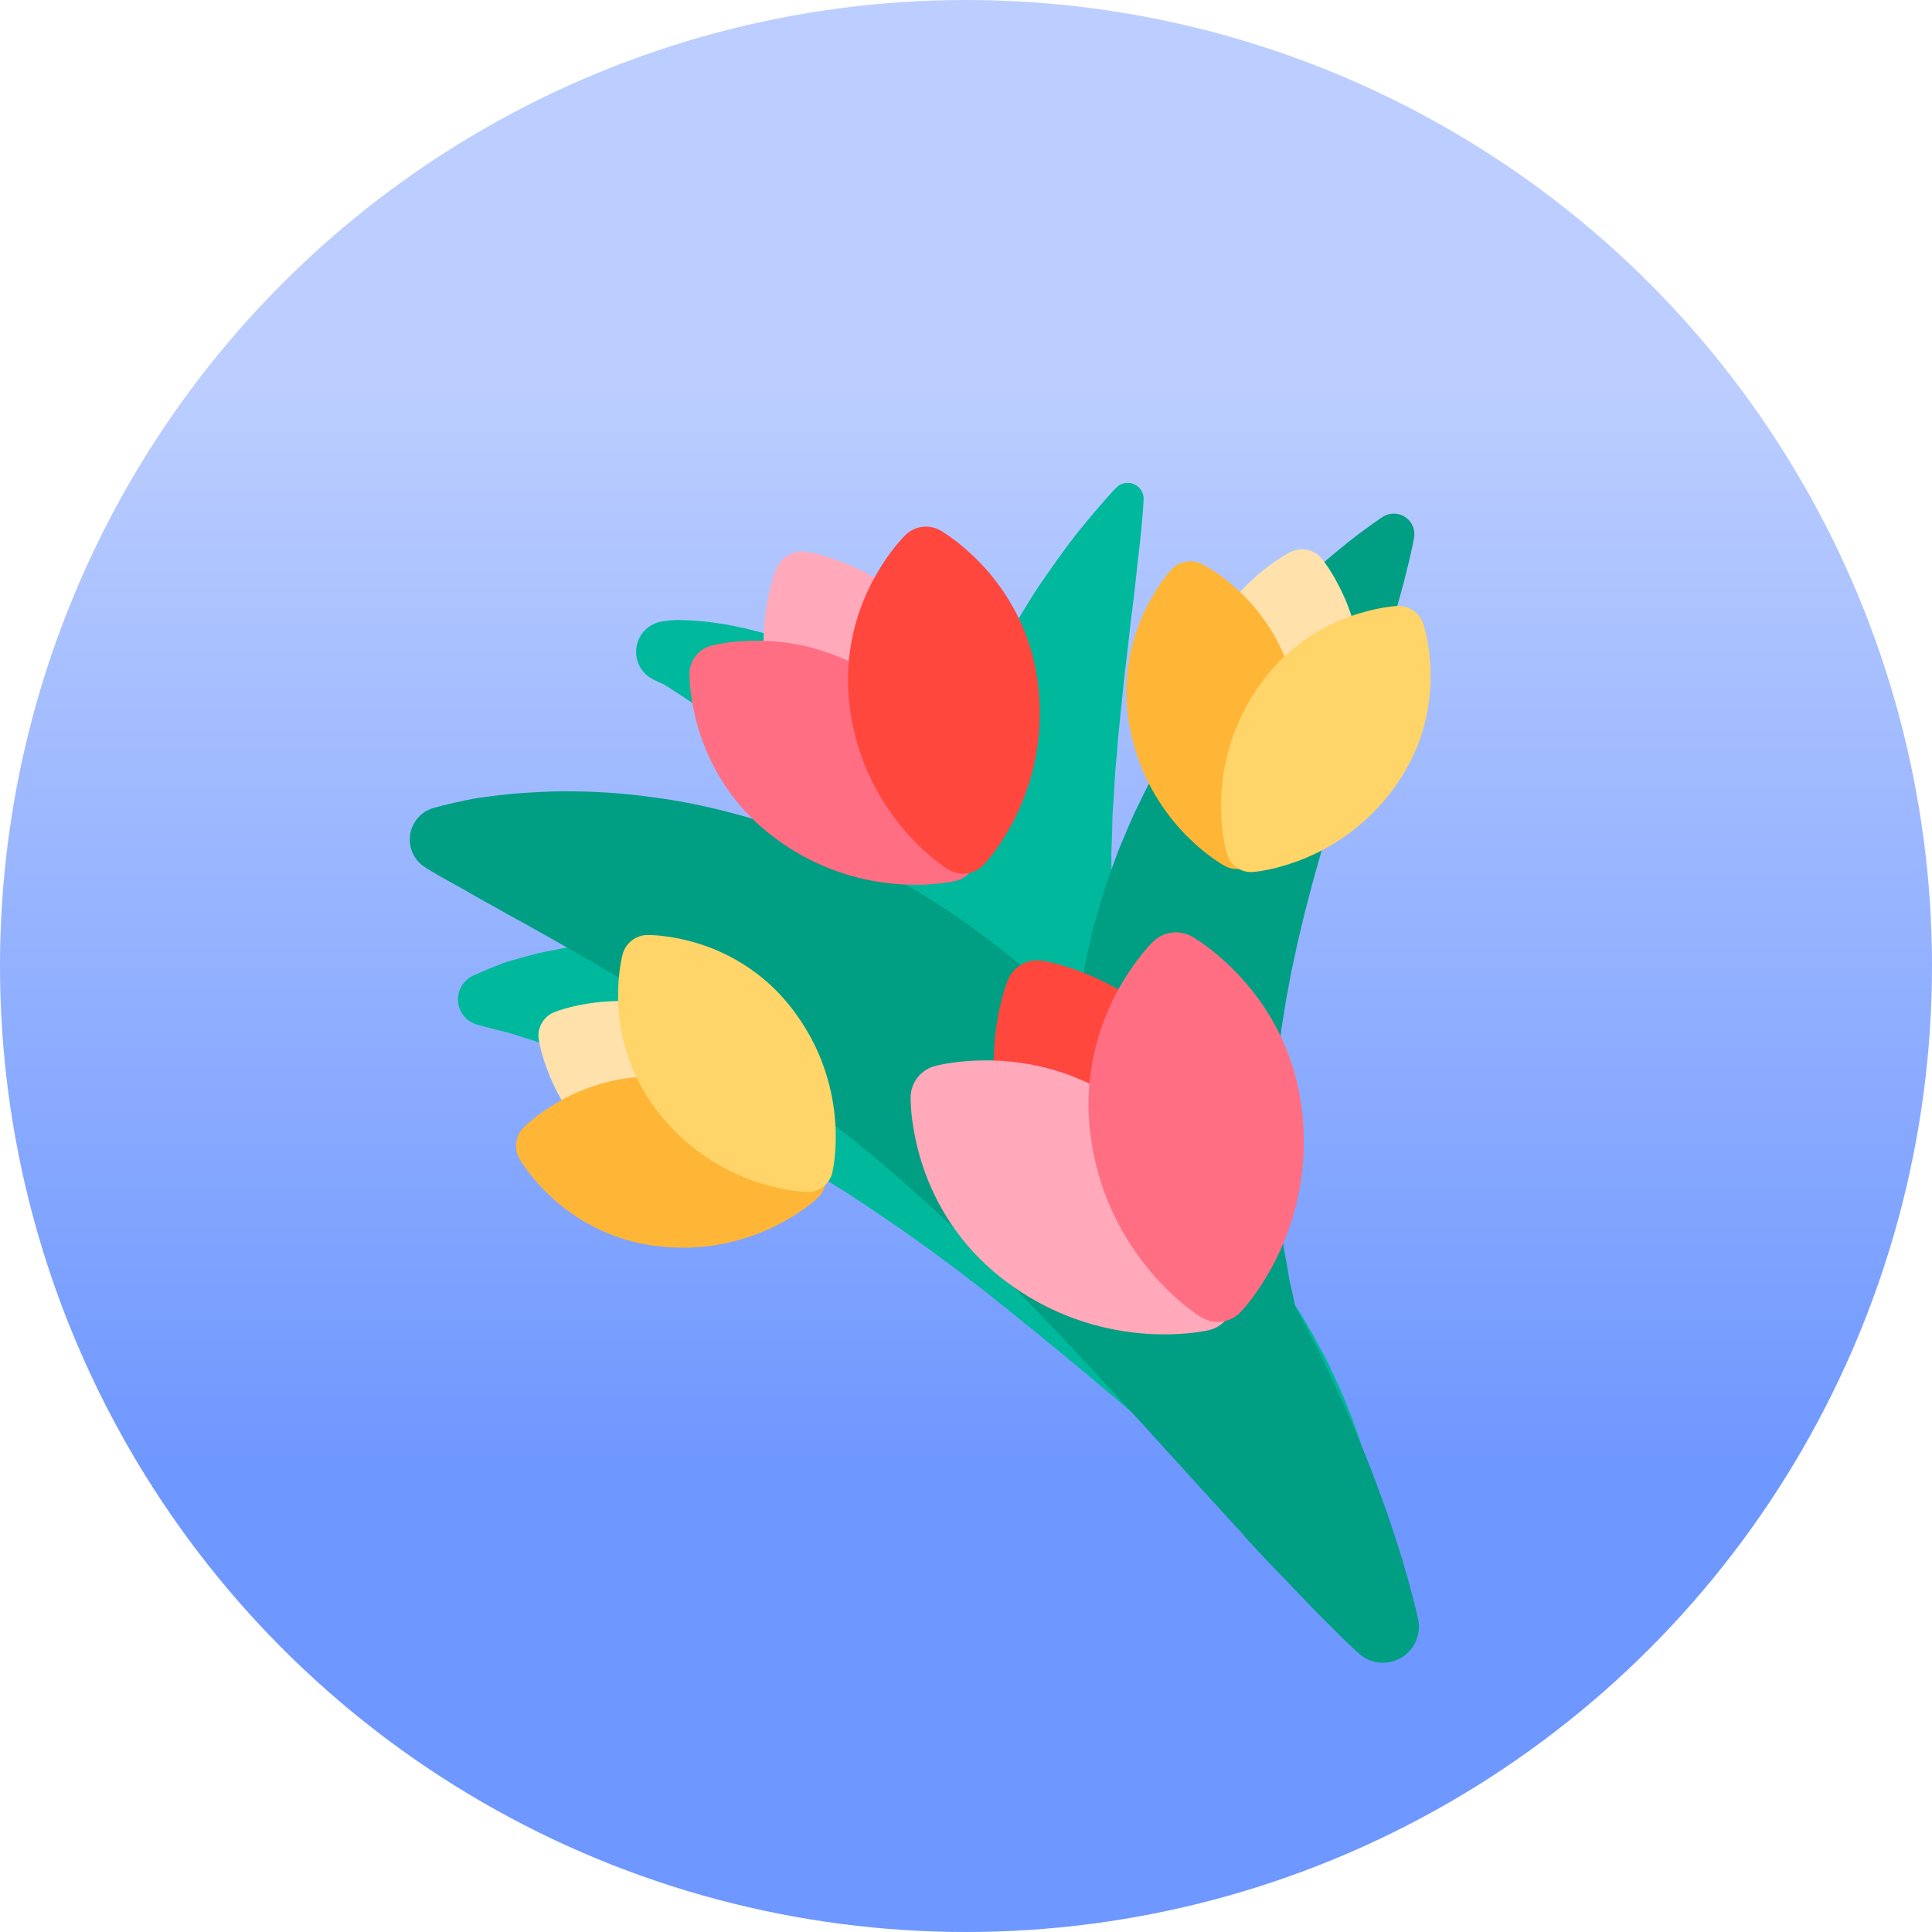 <svg width="45" height="45" viewBox="0 0 45 45" fill="none" xmlns="http://www.w3.org/2000/svg">
<circle cx="22.5" cy="22.5" r="22.5" fill="url(#paint0_linear_97_1127)"/>
<g clip-path="url(#clip0_97_1127)">
<path d="M32.212 36.943C32.212 36.943 32.214 36.913 32.215 36.857C32.216 36.801 32.218 36.717 32.216 36.609C32.216 36.5 32.211 36.367 32.205 36.209C32.201 36.049 32.179 35.874 32.155 35.674L32.113 35.359C32.096 35.249 32.081 35.132 32.055 35.016C32.031 34.898 32.006 34.775 31.977 34.648C31.948 34.516 31.917 34.385 31.884 34.253C31.81 33.987 31.724 33.704 31.628 33.405C31.576 33.259 31.519 33.111 31.462 32.957C31.401 32.806 31.342 32.648 31.276 32.49C31.205 32.336 31.135 32.177 31.059 32.016C30.982 31.857 30.909 31.689 30.819 31.53C30.646 31.208 30.467 30.87 30.257 30.544C30.153 30.379 30.05 30.21 29.938 30.044C29.88 29.961 29.822 29.878 29.763 29.794C29.865 29.399 29.872 28.987 29.784 28.589C29.784 28.589 29.712 28.264 29.562 27.699C29.524 27.558 29.476 27.403 29.423 27.235C29.37 27.067 29.317 26.884 29.25 26.692C29.112 26.308 28.961 25.873 28.76 25.412L28.611 25.058C28.558 24.938 28.5 24.818 28.442 24.695C28.326 24.45 28.211 24.195 28.073 23.942C27.938 23.687 27.804 23.424 27.649 23.164L27.418 22.768C27.34 22.635 27.255 22.504 27.172 22.371C27.087 22.239 27.003 22.105 26.915 21.972L26.642 21.576C26.463 21.307 26.258 21.05 26.062 20.787C26.006 20.713 25.948 20.639 25.89 20.566L25.887 20.093C25.888 20.008 25.884 19.923 25.887 19.837L25.896 19.581C25.903 19.41 25.908 19.241 25.91 19.071C25.91 18.987 25.918 18.902 25.924 18.817C25.93 18.733 25.936 18.649 25.941 18.565L25.97 18.064C25.979 17.898 25.999 17.733 26.013 17.57C26.059 16.916 26.14 16.289 26.195 15.7C26.215 15.554 26.232 15.409 26.248 15.268C26.265 15.129 26.281 14.991 26.296 14.852L26.318 14.65C26.325 14.584 26.33 14.518 26.339 14.453C26.357 14.328 26.373 14.202 26.388 14.077C26.417 13.847 26.443 13.617 26.467 13.386L26.484 13.228C26.489 13.176 26.493 13.125 26.5 13.076L26.534 12.794C26.567 12.513 26.594 12.232 26.617 11.95C26.632 11.753 26.636 11.645 26.636 11.645L26.637 11.633C26.64 11.558 26.62 11.483 26.579 11.419C26.539 11.356 26.48 11.306 26.411 11.276C26.342 11.247 26.265 11.239 26.191 11.254C26.117 11.269 26.05 11.306 25.997 11.36C25.997 11.36 25.923 11.438 25.789 11.587C25.597 11.803 25.41 12.023 25.228 12.246C24.986 12.532 24.724 12.897 24.425 13.321C24.348 13.43 24.272 13.54 24.197 13.651C24.119 13.765 24.046 13.886 23.969 14.009C23.89 14.136 23.811 14.263 23.734 14.391C23.655 14.521 23.573 14.656 23.493 14.794C23.184 15.357 22.852 15.972 22.56 16.66C22.498 16.807 22.431 16.954 22.369 17.106C22.186 16.969 22 16.839 21.82 16.709C21.559 16.535 21.308 16.362 21.047 16.209C20.917 16.132 20.794 16.052 20.664 15.981L20.283 15.77C20.027 15.637 19.782 15.508 19.532 15.399C19.408 15.343 19.29 15.285 19.168 15.235L18.81 15.091C18.694 15.044 18.575 15.002 18.462 14.962C18.348 14.921 18.237 14.883 18.125 14.849C18.014 14.814 17.906 14.781 17.801 14.75L17.489 14.669C17.439 14.656 17.39 14.643 17.341 14.632L17.193 14.602L16.916 14.546L16.654 14.507C16.572 14.494 16.493 14.483 16.414 14.477C16.258 14.464 16.13 14.45 15.989 14.447L15.807 14.441C15.78 14.441 15.752 14.439 15.73 14.441L15.672 14.446C15.527 14.459 15.449 14.469 15.449 14.469C15.217 14.498 14.999 14.641 14.889 14.867C14.714 15.223 14.862 15.654 15.219 15.828L15.221 15.829C15.221 15.829 15.291 15.864 15.424 15.924L15.477 15.948C15.494 15.957 15.506 15.967 15.521 15.976L15.615 16.037L15.867 16.199C15.891 16.216 15.916 16.23 15.942 16.248L16.021 16.303L16.189 16.419L16.37 16.553L16.465 16.623L16.563 16.7C16.827 16.9 17.116 17.154 17.425 17.427C17.577 17.569 17.736 17.714 17.896 17.871L18.017 17.988L18.138 18.111C18.219 18.194 18.303 18.274 18.385 18.36C18.547 18.536 18.716 18.709 18.882 18.896C18.965 18.988 19.05 19.08 19.132 19.178L19.384 19.466L19.632 19.768C19.717 19.866 19.798 19.97 19.88 20.074C20.047 20.279 20.206 20.496 20.369 20.709C20.658 21.104 20.949 21.503 21.218 21.919C21.211 22.008 21.204 22.096 21.198 22.186C21.187 22.301 21.189 22.421 21.186 22.539C21.184 22.658 21.183 22.777 21.183 22.896L21.183 23.144C21.018 23.076 20.849 23.017 20.684 22.954L20.381 22.841C20.281 22.802 20.177 22.774 20.075 22.74C19.871 22.675 19.67 22.61 19.47 22.549C19.267 22.492 19.065 22.44 18.866 22.387L18.569 22.313L18.27 22.249C18.073 22.207 17.877 22.17 17.685 22.132C17.491 22.099 17.297 22.074 17.108 22.046C17.013 22.032 16.92 22.018 16.827 22.006C16.733 21.995 16.639 21.988 16.547 21.979C16.365 21.962 16.184 21.947 16.002 21.934C15.824 21.92 15.646 21.92 15.474 21.915C15.301 21.913 15.135 21.905 14.969 21.911C14.803 21.917 14.642 21.922 14.485 21.931C14.328 21.939 14.177 21.944 14.027 21.963C13.879 21.98 13.735 21.995 13.597 22.013L13.393 22.038C13.326 22.046 13.26 22.061 13.195 22.072C13.066 22.097 12.942 22.119 12.824 22.144L12.65 22.179C12.594 22.191 12.54 22.201 12.483 22.217C12.371 22.246 12.265 22.273 12.165 22.301C12.072 22.327 11.978 22.354 11.885 22.382C11.798 22.408 11.715 22.431 11.65 22.46C11.513 22.511 11.397 22.563 11.303 22.601C11.116 22.68 11.016 22.727 11.016 22.727C10.866 22.798 10.744 22.931 10.692 23.102C10.595 23.423 10.777 23.763 11.098 23.861L11.099 23.861C11.099 23.861 11.204 23.893 11.402 23.944C11.5 23.968 11.622 24.002 11.765 24.034C11.839 24.048 11.906 24.073 11.98 24.096C12.053 24.121 12.13 24.145 12.211 24.17L12.462 24.248C12.549 24.275 12.648 24.31 12.745 24.343C12.943 24.412 13.153 24.47 13.376 24.559C13.598 24.644 13.832 24.719 14.076 24.824C14.198 24.874 14.322 24.922 14.449 24.971C14.512 24.994 14.575 25.026 14.64 25.053L14.834 25.138L15.032 25.223C15.098 25.251 15.165 25.277 15.232 25.31C15.366 25.374 15.502 25.438 15.641 25.501C15.71 25.533 15.779 25.562 15.849 25.597C15.918 25.633 15.989 25.667 16.059 25.702C16.2 25.771 16.342 25.843 16.486 25.911C16.629 25.987 16.773 26.065 16.92 26.14L17.14 26.253L17.36 26.377C17.508 26.459 17.658 26.538 17.807 26.622C17.956 26.711 18.107 26.796 18.257 26.884C18.409 26.969 18.56 27.061 18.711 27.154L18.939 27.292C19.016 27.338 19.093 27.382 19.168 27.432C19.32 27.528 19.472 27.627 19.626 27.722C19.704 27.768 19.78 27.819 19.856 27.87L20.084 28.022C20.394 28.215 20.692 28.438 21.002 28.64C21.152 28.748 21.302 28.859 21.455 28.964C21.53 29.018 21.608 29.069 21.682 29.125L21.905 29.293C22.054 29.406 22.208 29.509 22.354 29.625L22.574 29.797L22.796 29.965C22.871 30.019 22.943 30.078 23.015 30.136L23.231 30.31C23.376 30.425 23.522 30.537 23.662 30.655C23.803 30.771 23.946 30.885 24.089 30.998C24.23 31.114 24.367 31.231 24.508 31.344C24.577 31.401 24.648 31.457 24.718 31.513L24.923 31.686C25.057 31.802 25.197 31.912 25.333 32.023C25.464 32.139 25.598 32.25 25.731 32.362C25.798 32.417 25.863 32.473 25.93 32.527L26.124 32.694C26.251 32.806 26.382 32.913 26.511 33.02C26.634 33.13 26.758 33.238 26.884 33.345C27.136 33.555 27.369 33.77 27.607 33.971C27.726 34.072 27.839 34.174 27.951 34.275C28.063 34.375 28.177 34.471 28.287 34.568L28.605 34.855L28.918 35.129C29.115 35.311 29.306 35.484 29.493 35.646C29.662 35.804 29.832 35.96 30.005 36.113C30.087 36.185 30.163 36.255 30.236 36.324L30.448 36.518C30.727 36.762 30.937 36.964 31.094 37.099C31.171 37.167 31.232 37.219 31.274 37.254C31.316 37.289 31.339 37.306 31.339 37.306L31.363 37.325C31.445 37.389 31.545 37.426 31.648 37.433C31.94 37.453 32.192 37.234 32.212 36.943Z" fill="#00B89C"/>
<path d="M33.031 37.715C33.031 37.715 33.005 37.593 32.949 37.367C32.866 37.042 32.778 36.719 32.684 36.397C32.614 36.17 32.542 35.943 32.468 35.717C32.388 35.47 32.299 35.204 32.194 34.923C32.142 34.778 32.088 34.633 32.033 34.488C31.977 34.339 31.92 34.186 31.857 34.03C31.793 33.87 31.728 33.71 31.661 33.551C31.592 33.385 31.522 33.218 31.451 33.052C31.303 32.714 31.141 32.365 30.972 32.003C30.8 31.643 30.612 31.276 30.419 30.897C30.337 30.747 30.255 30.594 30.171 30.441L30.135 30.269C30.117 30.18 30.096 30.092 30.076 30.003C30.058 29.914 30.032 29.826 30.02 29.735C29.991 29.554 29.958 29.374 29.925 29.192C29.888 29.012 29.872 28.828 29.845 28.645L29.808 28.369L29.789 28.231L29.777 28.093L29.727 27.537C29.678 26.794 29.671 26.046 29.713 25.298C29.73 25.111 29.744 24.925 29.758 24.738C29.763 24.645 29.776 24.552 29.789 24.459L29.822 24.18C29.834 24.087 29.84 23.994 29.856 23.901L29.903 23.623C29.932 23.438 29.955 23.253 29.997 23.069C30.034 22.885 30.061 22.701 30.102 22.518C30.145 22.335 30.181 22.151 30.22 21.969C30.309 21.606 30.389 21.243 30.488 20.885C30.576 20.526 30.685 20.173 30.779 19.822C30.834 19.648 30.884 19.473 30.934 19.3L30.971 19.171L31.012 19.043L31.091 18.788C31.191 18.448 31.304 18.117 31.401 17.791L31.557 17.311C31.583 17.233 31.607 17.153 31.631 17.075C31.655 16.997 31.682 16.92 31.707 16.844L31.991 15.955L32.245 15.137L32.359 14.758C32.396 14.637 32.431 14.518 32.464 14.403L32.642 13.768C32.694 13.575 32.74 13.4 32.776 13.246C32.814 13.092 32.847 12.962 32.869 12.853C32.894 12.746 32.91 12.662 32.921 12.605C32.927 12.576 32.933 12.548 32.937 12.519L32.938 12.514C32.952 12.424 32.94 12.331 32.903 12.248C32.866 12.164 32.806 12.093 32.729 12.043C32.653 11.992 32.564 11.965 32.473 11.963C32.381 11.962 32.292 11.987 32.214 12.035C32.214 12.035 32.188 12.051 32.14 12.084C32.092 12.116 32.021 12.164 31.931 12.23C31.749 12.359 31.488 12.553 31.172 12.814L30.924 13.022C30.839 13.097 30.749 13.174 30.659 13.257C30.475 13.421 30.279 13.601 30.077 13.802C29.975 13.901 29.873 14.006 29.766 14.113C29.66 14.221 29.556 14.336 29.446 14.453C29.338 14.571 29.227 14.691 29.116 14.818L28.782 15.213C28.666 15.351 28.554 15.492 28.445 15.635C28.334 15.782 28.217 15.929 28.105 16.084C27.885 16.398 27.654 16.721 27.439 17.073C27.217 17.418 27.01 17.791 26.802 18.174C26.7 18.371 26.601 18.569 26.505 18.769C26.405 18.969 26.314 19.179 26.226 19.391C26.137 19.603 26.042 19.815 25.966 20.038L25.845 20.372C25.805 20.484 25.762 20.595 25.729 20.71C25.66 20.941 25.588 21.172 25.522 21.406L25.497 21.494L25.476 21.584L25.433 21.763C25.405 21.883 25.375 22.003 25.348 22.123C25.29 22.363 25.251 22.61 25.207 22.857L25.148 23.228C25.128 23.352 25.117 23.479 25.102 23.604C25.1 23.626 25.097 23.648 25.095 23.671C24.99 23.567 24.884 23.465 24.776 23.365L24.196 22.84C24.099 22.753 23.998 22.671 23.897 22.587L23.596 22.338C23.495 22.255 23.397 22.171 23.294 22.091L22.983 21.855C22.153 21.229 21.282 20.673 20.39 20.222C20.17 20.105 19.946 19.998 19.722 19.897C19.499 19.796 19.28 19.691 19.055 19.607L18.721 19.475C18.611 19.431 18.502 19.387 18.391 19.349C18.168 19.275 17.95 19.199 17.732 19.131C16.859 18.865 16.021 18.674 15.239 18.574C14.46 18.462 13.741 18.429 13.108 18.431C12.95 18.43 12.797 18.437 12.649 18.444C12.507 18.45 12.365 18.458 12.223 18.468L12.023 18.481L11.828 18.501C11.701 18.513 11.579 18.529 11.465 18.542C11.001 18.594 10.675 18.678 10.439 18.731C10.35 18.752 10.261 18.774 10.173 18.799C10.113 18.814 10.081 18.824 10.081 18.824C9.916 18.875 9.773 18.982 9.676 19.125C9.439 19.476 9.531 19.951 9.881 20.188C9.881 20.188 9.908 20.206 9.961 20.239C10.014 20.272 10.093 20.32 10.197 20.38C10.4 20.5 10.72 20.666 11.07 20.873C11.16 20.924 11.254 20.978 11.352 21.031L11.503 21.114L11.662 21.204C11.877 21.329 12.112 21.449 12.356 21.589C12.844 21.866 13.387 22.163 13.956 22.5C14.53 22.826 15.127 23.2 15.745 23.587C15.897 23.689 16.054 23.785 16.21 23.885L16.679 24.198L16.797 24.277C16.838 24.302 16.878 24.328 16.916 24.356L17.152 24.521C17.309 24.633 17.474 24.734 17.63 24.854C18.27 25.303 18.913 25.791 19.561 26.302C19.724 26.429 19.888 26.555 20.049 26.69L20.292 26.889C20.373 26.956 20.454 27.021 20.533 27.093L21.016 27.506C21.097 27.576 21.174 27.65 21.254 27.721L21.494 27.934C21.656 28.073 21.809 28.227 21.968 28.372L22.205 28.591C22.285 28.664 22.361 28.742 22.439 28.817C22.592 28.97 22.752 29.116 22.906 29.268C23.058 29.423 23.211 29.576 23.366 29.727C23.973 30.346 24.575 30.963 25.149 31.584C25.293 31.739 25.438 31.89 25.579 32.045C25.72 32.199 25.858 32.353 26 32.502L26.817 33.395L27.21 33.83C27.339 33.973 27.471 34.111 27.595 34.251C27.846 34.531 28.092 34.799 28.33 35.057C28.447 35.188 28.564 35.315 28.678 35.44C28.758 35.527 28.839 35.614 28.92 35.701L29.019 35.82C29.073 35.883 29.13 35.942 29.185 36.002C29.416 36.251 29.65 36.498 29.888 36.742L29.918 36.77L30.2 37.069C30.36 37.237 30.522 37.404 30.686 37.569C30.982 37.87 31.219 38.106 31.385 38.265C31.551 38.423 31.643 38.506 31.643 38.506L31.656 38.517C31.754 38.605 31.871 38.667 31.998 38.701C32.125 38.734 32.258 38.737 32.386 38.71C32.839 38.613 33.127 38.168 33.031 37.715Z" fill="#009E83"/>
<path d="M24.296 22.38L24.336 22.387C24.362 22.393 24.403 22.399 24.45 22.411C24.5 22.421 24.559 22.435 24.625 22.454C24.694 22.471 24.767 22.494 24.85 22.519C25.014 22.57 25.201 22.64 25.404 22.725C25.606 22.812 25.82 22.917 26.037 23.042C26.47 23.291 26.91 23.619 27.3 24.017C27.694 24.413 28.036 24.88 28.309 25.386C28.446 25.639 28.569 25.9 28.672 26.166C28.777 26.432 28.861 26.705 28.929 26.976C29.064 27.52 29.122 28.065 29.121 28.562C29.121 28.811 29.108 29.045 29.082 29.262C29.069 29.37 29.059 29.47 29.041 29.567C29.026 29.663 29.011 29.752 28.992 29.835L28.968 29.951L28.942 30.057C28.926 30.122 28.909 30.18 28.896 30.226C28.884 30.272 28.869 30.31 28.862 30.334L28.849 30.371C28.733 30.721 28.37 30.92 28.018 30.845L27.98 30.836C27.955 30.831 27.915 30.823 27.869 30.811C27.823 30.799 27.764 30.784 27.701 30.764L27.597 30.733L27.484 30.695C27.403 30.668 27.319 30.636 27.229 30.6C27.136 30.566 27.045 30.523 26.945 30.479C26.746 30.392 26.537 30.283 26.323 30.157C25.895 29.904 25.455 29.576 25.056 29.183C24.858 28.986 24.666 28.775 24.491 28.549C24.314 28.324 24.152 28.086 24.004 27.839C23.709 27.346 23.481 26.814 23.341 26.273C23.198 25.735 23.14 25.189 23.146 24.689C23.149 24.453 23.166 24.217 23.197 23.983C23.227 23.765 23.262 23.569 23.302 23.401C23.322 23.317 23.339 23.243 23.36 23.175C23.378 23.108 23.396 23.05 23.412 23.002C23.426 22.956 23.442 22.917 23.451 22.892L23.465 22.854C23.591 22.509 23.946 22.315 24.296 22.38Z" fill="#FF473E"/>
<path d="M21.798 24.825L21.837 24.815C21.863 24.81 21.902 24.799 21.95 24.791C21.998 24.781 22.057 24.77 22.123 24.761C22.192 24.749 22.266 24.741 22.35 24.732C22.517 24.713 22.71 24.702 22.925 24.699C23.154 24.697 23.383 24.709 23.61 24.735C24.091 24.788 24.605 24.911 25.098 25.116C25.594 25.318 26.068 25.604 26.493 25.951C26.706 26.125 26.908 26.313 27.095 26.512C27.284 26.71 27.455 26.923 27.612 27.14C27.925 27.577 28.169 28.046 28.342 28.494C28.428 28.718 28.499 28.934 28.551 29.14C28.577 29.242 28.603 29.336 28.621 29.431C28.641 29.523 28.658 29.609 28.67 29.691L28.689 29.806L28.702 29.912C28.711 29.976 28.715 30.035 28.72 30.082C28.724 30.128 28.725 30.168 28.726 30.193L28.728 30.231C28.746 30.598 28.49 30.915 28.14 30.985L28.102 30.993C28.078 30.997 28.039 31.006 27.993 31.013C27.946 31.02 27.888 31.03 27.824 31.038L27.718 31.05L27.602 31.06C27.52 31.068 27.432 31.072 27.338 31.076C27.242 31.081 27.144 31.079 27.038 31.079C26.826 31.078 26.599 31.062 26.361 31.033C25.884 30.974 25.37 30.852 24.871 30.654C24.622 30.555 24.374 30.44 24.136 30.306C23.896 30.173 23.666 30.022 23.445 29.858C23.005 29.53 22.612 29.14 22.296 28.708C21.977 28.279 21.733 27.811 21.564 27.358C21.484 27.143 21.416 26.924 21.363 26.702C21.313 26.493 21.277 26.303 21.254 26.136C21.243 26.053 21.233 25.978 21.228 25.909C21.222 25.851 21.217 25.792 21.215 25.733C21.211 25.685 21.212 25.645 21.211 25.618L21.21 25.578C21.204 25.213 21.456 24.904 21.798 24.825ZM18.069 13.279L18.056 13.313C18.048 13.335 18.035 13.369 18.022 13.411C18.005 13.462 17.989 13.513 17.975 13.565C17.957 13.625 17.941 13.692 17.924 13.767C17.888 13.916 17.857 14.09 17.83 14.285C17.803 14.494 17.788 14.704 17.785 14.914C17.779 15.359 17.831 15.846 17.959 16.325C18.084 16.807 18.286 17.281 18.55 17.721C18.681 17.94 18.826 18.151 18.983 18.353C19.139 18.554 19.31 18.742 19.487 18.918C19.842 19.268 20.234 19.561 20.616 19.785C20.806 19.898 20.992 19.995 21.17 20.073C21.258 20.112 21.34 20.15 21.422 20.18C21.503 20.212 21.578 20.241 21.65 20.265L21.75 20.299L21.843 20.327C21.899 20.344 21.951 20.357 21.993 20.368C22.034 20.38 22.069 20.386 22.091 20.391L22.126 20.398C22.439 20.466 22.763 20.288 22.866 19.977L22.877 19.943C22.884 19.922 22.897 19.888 22.908 19.847C22.919 19.806 22.935 19.754 22.948 19.697L22.972 19.603L22.994 19.499C23.01 19.425 23.023 19.346 23.037 19.261C23.053 19.174 23.062 19.084 23.073 18.988C23.096 18.795 23.108 18.586 23.108 18.365C23.109 17.922 23.058 17.436 22.937 16.952C22.876 16.71 22.802 16.467 22.708 16.23C22.615 15.992 22.507 15.76 22.385 15.535C22.141 15.084 21.837 14.668 21.486 14.316C21.138 13.961 20.746 13.668 20.36 13.447C20.178 13.341 19.99 13.247 19.796 13.165C19.615 13.088 19.449 13.026 19.302 12.981C19.229 12.958 19.164 12.938 19.103 12.922C19.051 12.908 18.999 12.895 18.947 12.884C18.904 12.874 18.868 12.868 18.845 12.864L18.809 12.857C18.498 12.799 18.181 12.972 18.069 13.279Z" fill="#FFA9BA"/>
<path d="M27.789 21.829L27.823 21.85C27.846 21.864 27.881 21.885 27.92 21.912C27.962 21.939 28.011 21.973 28.065 22.013C28.122 22.053 28.181 22.099 28.247 22.151C28.379 22.256 28.524 22.384 28.678 22.533C28.842 22.693 28.996 22.862 29.14 23.041C29.444 23.417 29.722 23.866 29.929 24.359C30.139 24.851 30.274 25.387 30.332 25.934C30.36 26.207 30.373 26.482 30.365 26.756C30.36 27.029 30.332 27.301 30.291 27.566C30.206 28.096 30.049 28.601 29.856 29.041C29.76 29.261 29.658 29.465 29.55 29.647C29.497 29.738 29.449 29.823 29.395 29.903C29.344 29.983 29.296 30.056 29.247 30.123L29.18 30.218L29.115 30.302C29.076 30.354 29.038 30.399 29.007 30.435C28.978 30.471 28.951 30.5 28.934 30.518L28.908 30.547C28.662 30.82 28.258 30.866 27.96 30.669L27.928 30.648C27.907 30.634 27.873 30.613 27.836 30.585C27.797 30.558 27.749 30.524 27.698 30.483L27.614 30.418L27.525 30.344C27.46 30.292 27.396 30.233 27.326 30.169C27.254 30.105 27.186 30.035 27.111 29.96C26.961 29.811 26.811 29.639 26.662 29.451C26.365 29.074 26.086 28.625 25.87 28.133C25.763 27.887 25.667 27.631 25.593 27.368C25.517 27.106 25.459 26.836 25.417 26.564C25.335 26.021 25.33 25.468 25.41 24.939C25.485 24.41 25.641 23.905 25.84 23.464C25.934 23.255 26.04 23.052 26.159 22.856C26.271 22.673 26.378 22.512 26.48 22.378C26.53 22.311 26.576 22.251 26.621 22.198C26.663 22.146 26.702 22.101 26.735 22.064C26.766 22.027 26.795 21.999 26.813 21.98L26.841 21.951C27.093 21.687 27.49 21.645 27.789 21.829ZM16.06 15.706L16.061 15.742C16.061 15.765 16.061 15.802 16.064 15.845C16.066 15.889 16.069 15.942 16.075 16.001C16.08 16.063 16.089 16.129 16.099 16.203C16.119 16.352 16.152 16.521 16.196 16.707C16.244 16.905 16.303 17.101 16.375 17.292C16.526 17.695 16.743 18.113 17.027 18.495C17.309 18.88 17.658 19.227 18.051 19.519C18.247 19.666 18.453 19.799 18.666 19.919C18.878 20.038 19.099 20.14 19.321 20.229C19.766 20.405 20.224 20.514 20.649 20.566C20.861 20.592 21.064 20.606 21.252 20.607C21.346 20.607 21.433 20.609 21.519 20.604C21.603 20.601 21.681 20.598 21.755 20.59L21.858 20.582L21.952 20.57C22.01 20.564 22.061 20.555 22.103 20.548C22.144 20.543 22.178 20.534 22.2 20.53L22.234 20.523C22.546 20.461 22.774 20.179 22.758 19.852L22.756 19.817C22.755 19.795 22.755 19.76 22.75 19.719C22.747 19.677 22.743 19.624 22.735 19.567L22.723 19.473L22.706 19.371C22.696 19.298 22.68 19.221 22.663 19.139C22.647 19.055 22.623 18.971 22.6 18.879C22.554 18.696 22.491 18.504 22.414 18.304C22.26 17.905 22.043 17.487 21.764 17.098C21.624 16.904 21.471 16.715 21.303 16.538C21.136 16.36 20.956 16.194 20.767 16.039C20.388 15.729 19.966 15.474 19.524 15.294C19.084 15.112 18.627 15.003 18.198 14.955C17.996 14.932 17.792 14.921 17.588 14.923C17.397 14.926 17.224 14.935 17.075 14.952C17.001 14.96 16.935 14.968 16.874 14.978C16.814 14.987 16.762 14.996 16.719 15.005C16.677 15.012 16.642 15.022 16.619 15.027L16.584 15.035C16.279 15.106 16.054 15.381 16.06 15.706Z" fill="#FF6E83"/>
<path d="M21.921 12.366L21.952 12.385C21.972 12.397 22.003 12.416 22.038 12.44C22.075 12.464 22.119 12.494 22.167 12.53C22.218 12.565 22.27 12.607 22.329 12.653C22.447 12.746 22.576 12.861 22.713 12.993C22.859 13.136 22.997 13.287 23.125 13.445C23.395 13.781 23.644 14.181 23.828 14.62C24.015 15.058 24.136 15.536 24.187 16.023C24.213 16.266 24.223 16.511 24.217 16.756C24.212 16.999 24.187 17.241 24.15 17.477C24.074 17.95 23.934 18.399 23.763 18.791C23.677 18.988 23.586 19.169 23.491 19.331C23.443 19.413 23.4 19.488 23.352 19.56C23.307 19.631 23.264 19.696 23.22 19.756L23.16 19.84L23.102 19.915C23.068 19.961 23.034 20.001 23.007 20.034C22.981 20.066 22.956 20.091 22.941 20.108L22.918 20.134C22.699 20.377 22.339 20.417 22.073 20.242L22.045 20.223C22.026 20.21 21.996 20.192 21.963 20.168C21.929 20.143 21.886 20.113 21.84 20.077L21.765 20.019L21.686 19.952C21.628 19.906 21.571 19.854 21.509 19.796C21.444 19.74 21.384 19.677 21.317 19.61C21.184 19.477 21.05 19.325 20.917 19.157C20.652 18.821 20.403 18.421 20.211 17.983C20.116 17.764 20.031 17.536 19.964 17.301C19.897 17.066 19.845 16.827 19.808 16.585C19.735 16.101 19.731 15.608 19.801 15.137C19.868 14.665 20.008 14.216 20.185 13.823C20.268 13.637 20.363 13.456 20.469 13.281C20.568 13.118 20.664 12.975 20.755 12.855C20.8 12.796 20.84 12.742 20.88 12.695C20.918 12.649 20.953 12.608 20.982 12.576C21.01 12.543 21.036 12.518 21.052 12.501L21.076 12.475C21.302 12.24 21.655 12.202 21.921 12.366Z" fill="#FF473E"/>
<path d="M30.794 13.022L30.814 13.047C30.827 13.064 30.848 13.09 30.87 13.122C30.893 13.154 30.921 13.194 30.951 13.24C30.982 13.287 31.014 13.339 31.049 13.398C31.119 13.515 31.193 13.655 31.268 13.814C31.348 13.984 31.417 14.158 31.476 14.337C31.601 14.714 31.688 15.142 31.708 15.585C31.732 16.028 31.687 16.486 31.581 16.931C31.529 17.153 31.462 17.372 31.383 17.586C31.304 17.799 31.209 18.005 31.106 18.203C30.907 18.578 30.663 18.928 30.38 19.245C30.247 19.392 30.116 19.524 29.985 19.639C29.921 19.696 29.862 19.75 29.799 19.798C29.739 19.847 29.684 19.892 29.629 19.931L29.552 19.987L29.481 20.036C29.437 20.066 29.397 20.091 29.364 20.112C29.333 20.132 29.304 20.147 29.287 20.158L29.259 20.173C29.006 20.319 28.685 20.245 28.516 20.014L28.498 19.988C28.486 19.972 28.466 19.946 28.446 19.915C28.424 19.883 28.398 19.843 28.37 19.797L28.325 19.724L28.279 19.641C28.245 19.583 28.212 19.519 28.178 19.45C28.14 19.381 28.109 19.307 28.073 19.228C28.002 19.07 27.936 18.896 27.875 18.707C27.747 18.302 27.668 17.883 27.64 17.459C27.627 17.237 27.625 17.01 27.641 16.783C27.656 16.555 27.685 16.328 27.729 16.104C27.815 15.655 27.962 15.219 28.165 14.825C28.366 14.429 28.62 14.075 28.889 13.782C29.016 13.643 29.151 13.512 29.293 13.39C29.427 13.276 29.551 13.179 29.664 13.101C29.72 13.061 29.77 13.027 29.818 12.997C29.858 12.971 29.899 12.946 29.941 12.922C29.974 12.902 30.003 12.887 30.022 12.877L30.051 12.862C30.308 12.725 30.622 12.798 30.794 13.022ZM12.551 24.229L12.557 24.261C12.561 24.281 12.566 24.314 12.575 24.352C12.584 24.391 12.595 24.438 12.609 24.491C12.623 24.546 12.641 24.604 12.661 24.669C12.701 24.8 12.756 24.948 12.824 25.11C12.898 25.283 12.982 25.451 13.075 25.614C13.273 25.959 13.534 26.309 13.85 26.62C14.164 26.933 14.535 27.206 14.937 27.424C15.137 27.533 15.345 27.63 15.557 27.713C15.769 27.797 15.985 27.864 16.201 27.919C16.613 28.021 17.037 28.073 17.462 28.073C17.66 28.073 17.846 28.063 18.018 28.042C18.104 28.032 18.184 28.024 18.262 28.01C18.338 27.998 18.408 27.986 18.474 27.972L18.567 27.953L18.651 27.932C18.703 27.92 18.748 27.906 18.785 27.895C18.822 27.886 18.852 27.874 18.871 27.868L18.901 27.858C19.172 27.768 19.34 27.484 19.278 27.198L19.272 27.168C19.267 27.148 19.262 27.116 19.252 27.08C19.242 27.043 19.23 26.996 19.215 26.946L19.19 26.863L19.159 26.773C19.139 26.709 19.113 26.642 19.085 26.57C19.058 26.496 19.024 26.424 18.989 26.345C18.919 26.186 18.833 26.02 18.733 25.849C18.517 25.483 18.258 25.145 17.96 24.841C17.803 24.683 17.636 24.53 17.456 24.391C17.277 24.25 17.088 24.12 16.892 24.003C16.5 23.767 16.078 23.586 15.648 23.474C15.22 23.36 14.786 23.312 14.388 23.317C14.2 23.319 14.013 23.332 13.827 23.357C13.653 23.38 13.497 23.408 13.364 23.44C13.297 23.455 13.238 23.469 13.184 23.485C13.131 23.5 13.085 23.514 13.047 23.527C13.009 23.538 12.979 23.55 12.959 23.557L12.928 23.569C12.663 23.665 12.498 23.942 12.551 24.229Z" fill="#FFE1AB"/>
<path d="M28.018 13.148L28.046 13.163C28.064 13.173 28.093 13.188 28.125 13.208C28.159 13.228 28.2 13.252 28.244 13.282C28.291 13.311 28.34 13.346 28.394 13.385C28.503 13.462 28.624 13.558 28.753 13.67C28.889 13.79 29.018 13.919 29.14 14.055C29.396 14.341 29.636 14.686 29.82 15.069C30.007 15.451 30.137 15.872 30.204 16.304C30.239 16.519 30.259 16.737 30.265 16.955C30.271 17.172 30.26 17.39 30.238 17.602C30.192 18.026 30.088 18.433 29.953 18.791C29.886 18.969 29.813 19.135 29.735 19.285C29.697 19.359 29.662 19.429 29.622 19.494C29.585 19.56 29.55 19.62 29.514 19.675L29.464 19.753L29.416 19.822C29.387 19.865 29.358 19.902 29.336 19.932C29.314 19.962 29.294 19.986 29.281 20.002L29.262 20.026C29.078 20.253 28.758 20.305 28.514 20.161L28.487 20.145C28.47 20.135 28.442 20.12 28.412 20.099C28.38 20.079 28.34 20.054 28.298 20.024L28.229 19.976L28.155 19.92C28.102 19.882 28.048 19.837 27.99 19.789C27.93 19.742 27.873 19.689 27.811 19.632C27.686 19.52 27.559 19.39 27.433 19.246C27.182 18.959 26.942 18.614 26.75 18.232C26.655 18.041 26.569 17.842 26.499 17.636C26.428 17.43 26.371 17.219 26.327 17.005C26.239 16.577 26.213 16.137 26.255 15.714C26.293 15.291 26.397 14.883 26.537 14.525C26.602 14.355 26.679 14.19 26.765 14.03C26.846 13.88 26.925 13.747 27 13.637C27.038 13.581 27.071 13.532 27.105 13.488C27.136 13.445 27.165 13.407 27.19 13.377C27.213 13.347 27.235 13.323 27.249 13.307L27.27 13.283C27.46 13.063 27.773 13.014 28.018 13.148ZM12.109 27.006L12.126 27.033C12.137 27.051 12.153 27.079 12.175 27.11C12.2 27.149 12.227 27.188 12.255 27.225C12.287 27.271 12.323 27.317 12.365 27.37C12.447 27.475 12.55 27.59 12.668 27.714C12.795 27.844 12.929 27.967 13.071 28.081C13.37 28.323 13.727 28.545 14.118 28.71C14.509 28.878 14.936 28.986 15.37 29.032C15.588 29.056 15.806 29.065 16.024 29.06C16.241 29.056 16.458 29.034 16.668 29.001C17.09 28.934 17.492 28.81 17.842 28.658C18.017 28.581 18.179 28.5 18.324 28.415C18.397 28.372 18.465 28.334 18.528 28.291C18.591 28.251 18.65 28.213 18.703 28.174L18.778 28.121L18.845 28.069C18.887 28.038 18.922 28.008 18.951 27.984C18.98 27.961 19.003 27.939 19.018 27.926L19.041 27.905C19.252 27.716 19.299 27.395 19.139 27.151L19.122 27.125C19.11 27.109 19.094 27.082 19.072 27.052C19.05 27.022 19.023 26.983 18.991 26.943L18.94 26.876L18.881 26.805C18.839 26.753 18.792 26.702 18.741 26.647C18.691 26.589 18.635 26.535 18.576 26.476C18.457 26.356 18.321 26.236 18.171 26.118C17.872 25.881 17.515 25.658 17.125 25.486C16.929 25.401 16.726 25.325 16.517 25.265C16.307 25.204 16.093 25.158 15.877 25.125C15.445 25.059 15.005 25.055 14.584 25.117C14.164 25.176 13.762 25.3 13.411 25.458C13.245 25.532 13.084 25.617 12.928 25.71C12.782 25.799 12.654 25.885 12.547 25.965C12.494 26.006 12.446 26.041 12.404 26.077C12.367 26.106 12.332 26.137 12.297 26.168C12.268 26.193 12.245 26.216 12.23 26.23L12.207 26.252C12.005 26.445 11.957 26.758 12.109 27.006Z" fill="#FFB636"/>
<path d="M33.157 14.546L33.167 14.577C33.172 14.597 33.182 14.628 33.191 14.665C33.202 14.703 33.213 14.749 33.224 14.801C33.236 14.855 33.246 14.914 33.258 14.98C33.281 15.111 33.299 15.264 33.312 15.435C33.324 15.616 33.326 15.798 33.316 15.98C33.297 16.364 33.224 16.778 33.086 17.18C32.95 17.583 32.745 17.973 32.49 18.328C32.363 18.505 32.224 18.674 32.074 18.833C31.926 18.992 31.766 19.138 31.601 19.273C31.27 19.543 30.909 19.759 30.562 19.918C30.388 19.997 30.219 20.064 30.059 20.115C29.979 20.141 29.905 20.166 29.831 20.185C29.759 20.205 29.692 20.223 29.627 20.237L29.537 20.257L29.454 20.272C29.403 20.283 29.357 20.289 29.319 20.295C29.283 20.301 29.251 20.303 29.232 20.305L29.201 20.309C28.911 20.34 28.647 20.152 28.574 19.878L28.567 19.849C28.562 19.829 28.552 19.799 28.545 19.763C28.537 19.726 28.526 19.681 28.517 19.63L28.502 19.547L28.489 19.455C28.478 19.39 28.471 19.321 28.464 19.246C28.454 19.17 28.451 19.092 28.447 19.008C28.437 18.84 28.439 18.659 28.45 18.468C28.474 18.087 28.546 17.673 28.678 17.267C28.745 17.065 28.824 16.862 28.92 16.667C29.015 16.47 29.122 16.28 29.242 16.097C29.481 15.731 29.771 15.401 30.099 15.129C30.424 14.855 30.784 14.639 31.136 14.483C31.302 14.409 31.472 14.345 31.646 14.291C31.81 14.242 31.959 14.204 32.09 14.178C32.156 14.165 32.214 14.153 32.269 14.146C32.315 14.138 32.361 14.132 32.408 14.127C32.446 14.122 32.478 14.12 32.499 14.118L32.531 14.116C32.82 14.094 33.078 14.279 33.157 14.546ZM14.498 22.245L14.49 22.276C14.486 22.297 14.477 22.328 14.471 22.365C14.463 22.404 14.454 22.451 14.447 22.504C14.437 22.558 14.431 22.617 14.423 22.684C14.408 22.817 14.399 22.97 14.396 23.141C14.395 23.323 14.404 23.505 14.424 23.686C14.466 24.068 14.563 24.477 14.726 24.87C14.886 25.264 15.113 25.641 15.389 25.98C15.526 26.149 15.675 26.309 15.834 26.459C15.991 26.609 16.16 26.746 16.333 26.871C16.679 27.12 17.052 27.315 17.408 27.453C17.587 27.522 17.759 27.578 17.922 27.62C18.003 27.641 18.078 27.661 18.154 27.676C18.227 27.692 18.295 27.706 18.36 27.715L18.451 27.73L18.535 27.741C18.587 27.748 18.633 27.752 18.671 27.755C18.707 27.759 18.739 27.759 18.759 27.76L18.79 27.762C19.073 27.776 19.332 27.581 19.39 27.295L19.396 27.265C19.399 27.245 19.407 27.215 19.412 27.178C19.418 27.141 19.426 27.095 19.432 27.043L19.442 26.959L19.45 26.867C19.457 26.802 19.46 26.732 19.462 26.657C19.467 26.581 19.465 26.503 19.465 26.419C19.465 26.25 19.453 26.07 19.43 25.88C19.383 25.501 19.287 25.092 19.13 24.695C19.052 24.496 18.961 24.299 18.854 24.11C18.748 23.919 18.629 23.735 18.498 23.56C18.238 23.209 17.929 22.897 17.585 22.645C17.245 22.391 16.872 22.196 16.512 22.061C16.342 21.997 16.168 21.944 15.991 21.901C15.825 21.861 15.674 21.832 15.541 21.814C15.475 21.805 15.416 21.797 15.361 21.792C15.314 21.788 15.268 21.784 15.221 21.782C15.183 21.779 15.15 21.779 15.13 21.779L15.098 21.778C14.819 21.773 14.564 21.962 14.498 22.245Z" fill="#FFD469"/>
</g>
<defs>
<linearGradient id="paint0_linear_97_1127" x1="22.5" y1="8.882" x2="22.5" y2="34.342" gradientUnits="userSpaceOnUse">
<stop stop-color="#BCCEFF"/>
<stop offset="1" stop-color="#6E97FF"/>
</linearGradient>
<clipPath id="clip0_97_1127">
<rect width="29" height="29" fill="white" transform="translate(12.664 5) rotate(15.323)"/>
</clipPath>
</defs>
</svg>
